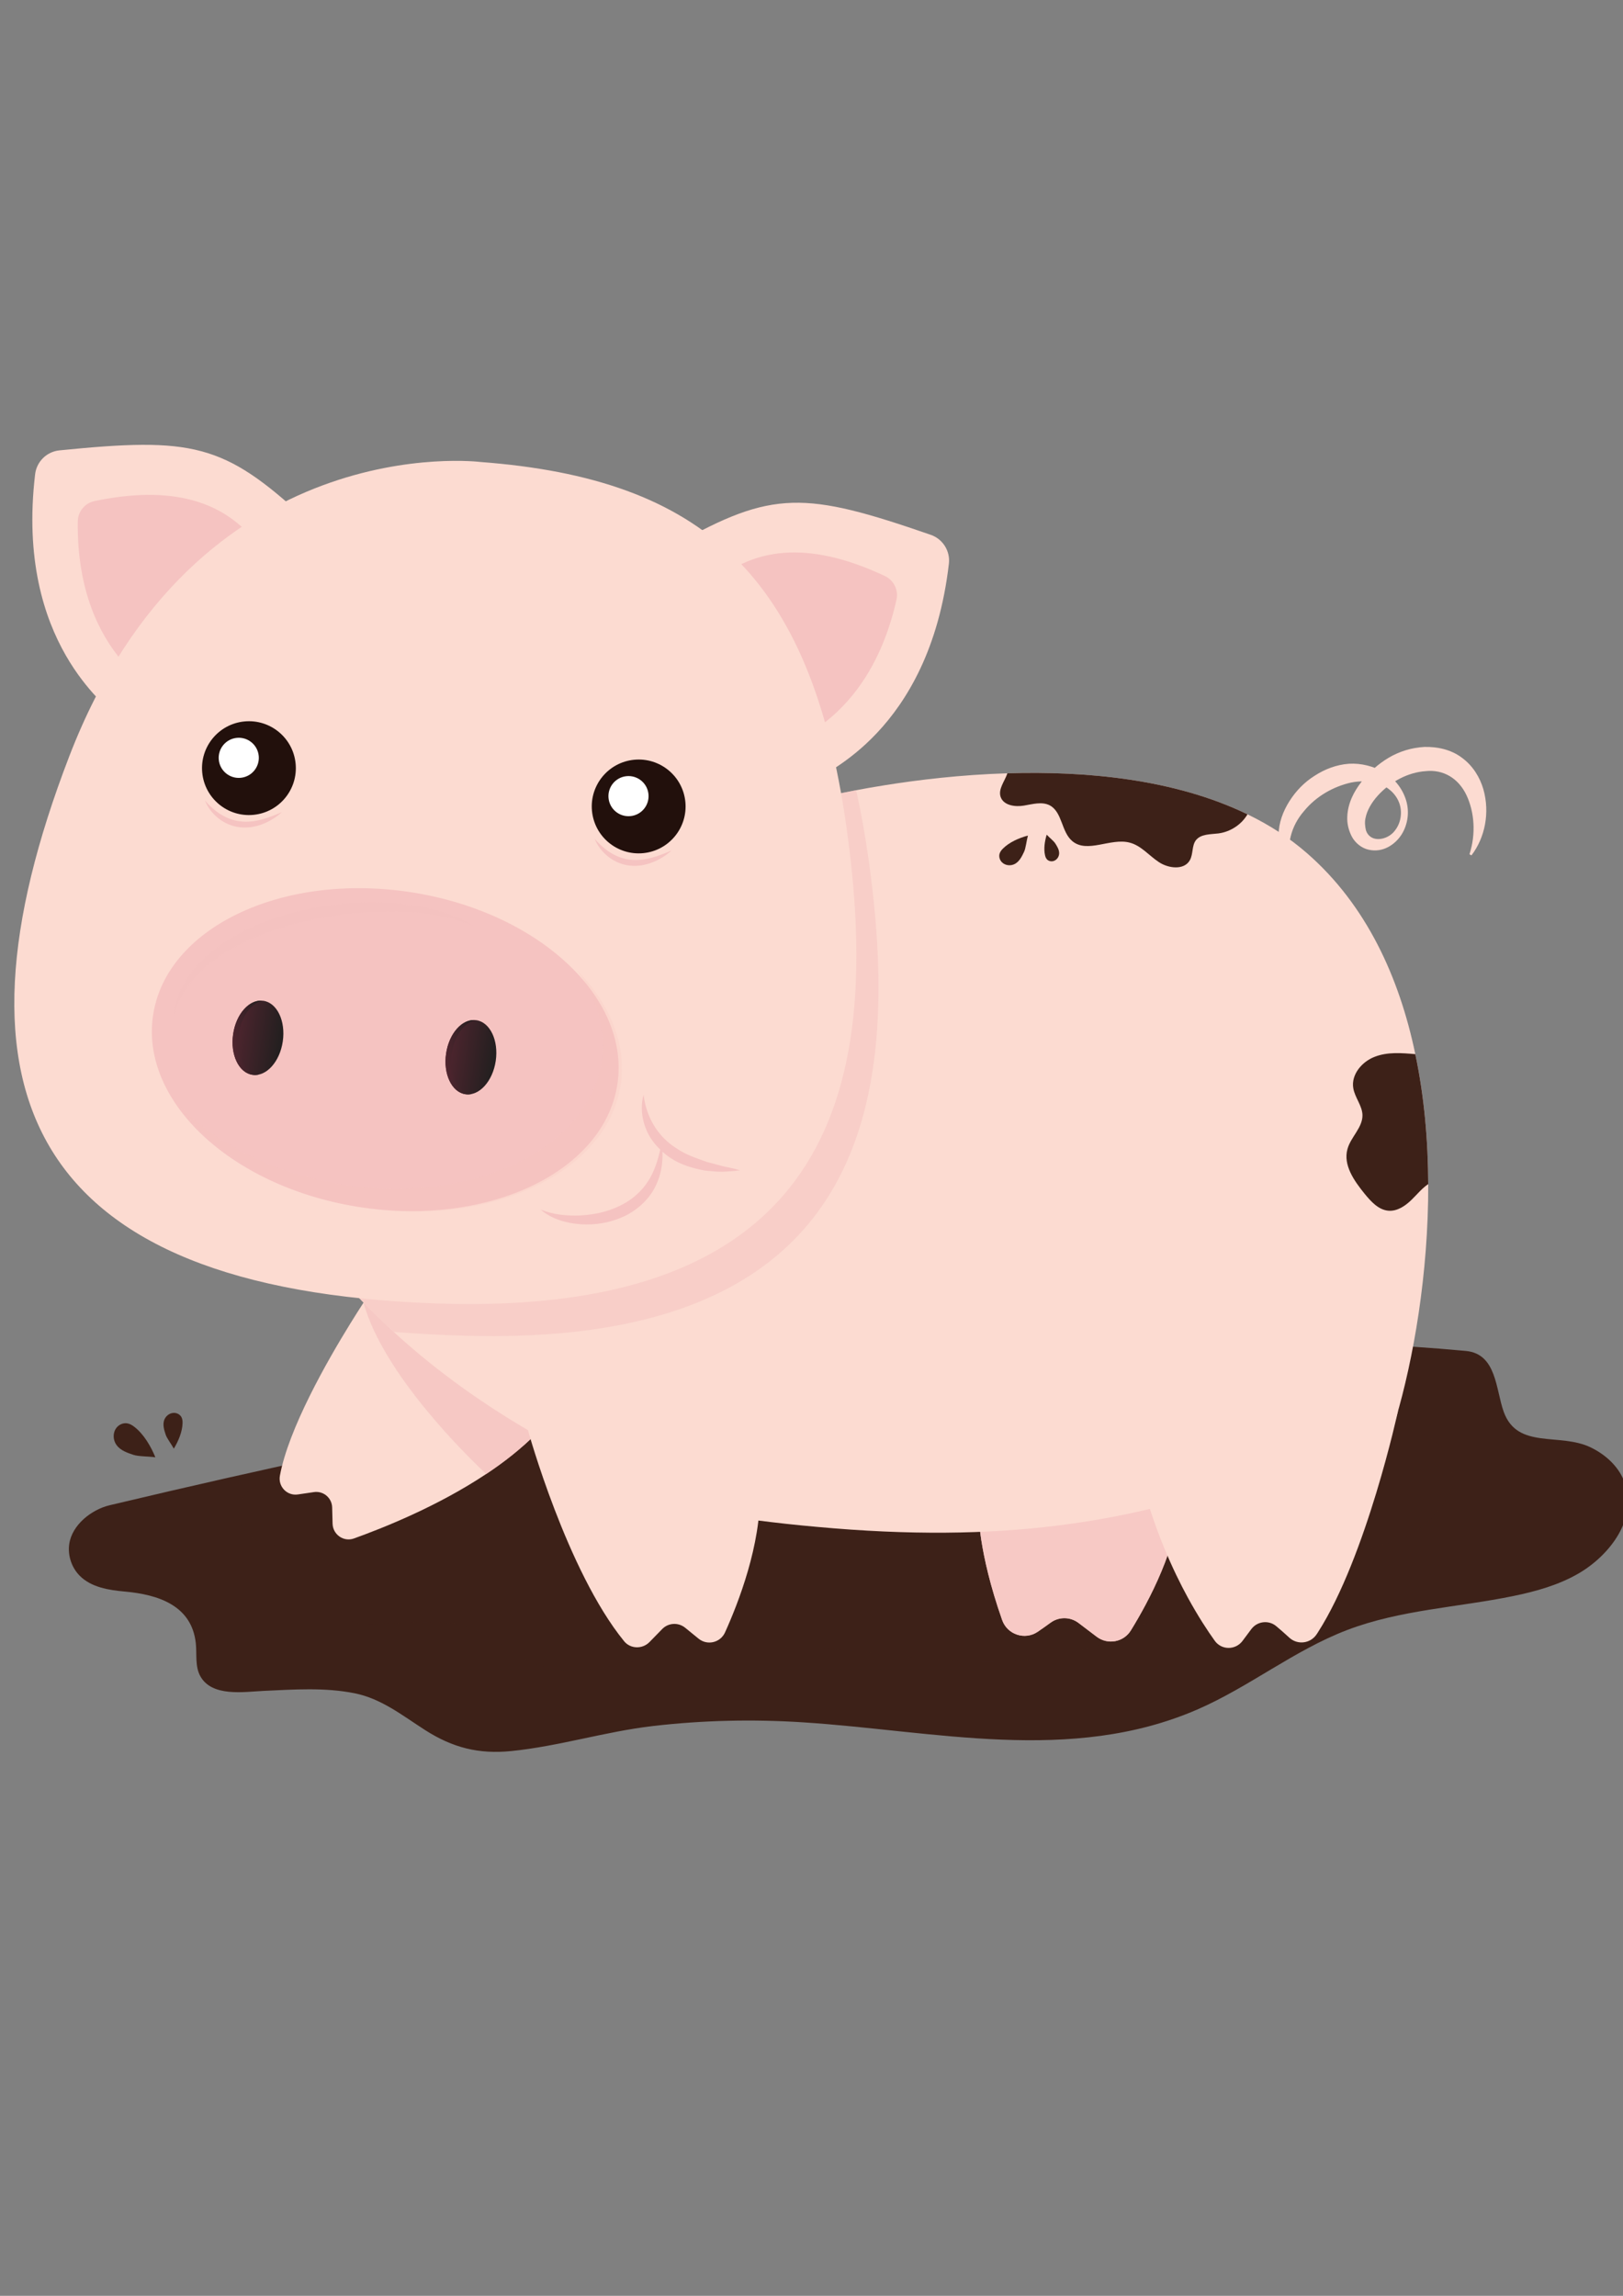 <?xml version="1.0" encoding="UTF-8" standalone="no"?>
<!-- Created with Inkscape (http://www.inkscape.org/) -->

<svg
   width="210mm"
   height="297mm"
   viewBox="0 0 210 297"
   version="1.1"
   id="svg1541"
   inkscape:version="1.1 (c68e22c387, 2021-05-23)"
   sodipodi:docname="cerdito.svg"
   xmlns:inkscape="http://www.inkscape.org/namespaces/inkscape"
   xmlns:sodipodi="http://sodipodi.sourceforge.net/DTD/sodipodi-0.dtd"
   xmlns="http://www.w3.org/2000/svg"
   xmlns:svg="http://www.w3.org/2000/svg">
  <rect x="0" y="0" width="210" height="297" fill="#808080" stroke="none"/>
  <sodipodi:namedview
     id="namedview1543"
     pagecolor="#ffffff"
     bordercolor="#666666"
     borderopacity="1.0"
     inkscape:pageshadow="2"
     inkscape:pageopacity="0.0"
     inkscape:pagecheckerboard="0"
     inkscape:document-units="mm"
     showgrid="false"
     inkscape:snap-global="true"
     inkscape:zoom="0.47215208"
     inkscape:cx="408.7666"
     inkscape:cy="671.39385"
     inkscape:window-width="857"
     inkscape:window-height="706"
     inkscape:window-x="500"
     inkscape:window-y="0"
     inkscape:window-maximized="0"
     inkscape:current-layer="layer1" />
  <defs
     id="defs1538">
    <linearGradient
       id="SVGID_1_"
       gradientUnits="userSpaceOnUse"
       x1="2872.72"
       y1="2282.081"
       x2="2908.99"
       y2="2282.081"
       gradientTransform="matrix(0.989,0.145,-0.145,0.989,232.118,211.183)">
      <stop
         offset="0.005"
         style="stop-color:#50252F"
         id="stop570" />
      <stop
         offset="1"
         style="stop-color:#221F1F"
         id="stop572" />
    </linearGradient>
    <linearGradient
       id="SVGID_2_"
       gradientUnits="userSpaceOnUse"
       x1="2669.363"
       y1="1851.085"
       x2="2693.534"
       y2="1851.085"
       gradientTransform="matrix(0.995,-0.096,0.096,0.995,-92.022,1303.564)">
      <stop
         offset="0.005"
         style="stop-color:#50252F"
         id="stop577" />
      <stop
         offset="1"
         style="stop-color:#221F1F"
         id="stop579" />
    </linearGradient>
    <linearGradient
       id="SVGID_3_"
       gradientUnits="userSpaceOnUse"
       x1="3027.06"
       y1="2273.578"
       x2="3063.33"
       y2="2273.578"
       gradientTransform="matrix(0.989,0.145,-0.145,0.989,232.118,211.183)">
      <stop
         offset="0.005"
         style="stop-color:#50252F"
         id="stop586" />
      <stop
         offset="1"
         style="stop-color:#221F1F"
         id="stop588" />
    </linearGradient>
    <linearGradient
       id="SVGID_4_"
       gradientUnits="userSpaceOnUse"
       x1="2821.262"
       y1="1879.752"
       x2="2845.433"
       y2="1879.752"
       gradientTransform="matrix(0.995,-0.096,0.096,0.995,-92.022,1303.564)">
      <stop
         offset="0.005"
         style="stop-color:#50252F"
         id="stop593" />
      <stop
         offset="1"
         style="stop-color:#221F1F"
         id="stop595" />
    </linearGradient>
  </defs>
  <g
     inkscape:label="Capa 1"
     inkscape:groupmode="layer"
     id="layer1">
    <g
       id="g656"
       transform="matrix(0.179,0,0,0.179,-460.755,-382.947)">
      <g
         id="g516">
        <path
           fill="#3d2118"
           d="m 2994.294,3154.27 c -114.16,21.688 -227.852,46.014 -341.016,72.966 -13.02,3.102 -27.152,14.092 -29.178,28.008 -1.204,8.264 1.688,17.026 7.576,22.95 8.292,8.342 20.882,10.37 32.598,11.422 23.562,2.116 48.458,9.736 51.326,37.51 0.818,7.914 -0.634,16.438 3.138,23.444 8.334,15.47 31.656,11.478 45.904,10.828 21.878,-0.998 43.98,-2.608 65.63,1.7 19.526,3.884 34.754,16.196 51.104,26.646 19.874,12.704 38.646,17.526 62.328,15.136 34.448,-3.478 67.75,-14.054 102.282,-18.082 36.014,-4.202 72.41,-4.992 108.588,-2.668 94.976,6.104 193.348,30.322 284.716,-9.172 37.592,-16.25 70.222,-42.924 108.492,-57.532 38.404,-14.658 80.118,-16.36 120.054,-24.558 16.376,-3.362 32.734,-7.91 47.202,-16.288 22.482,-13.022 43.94,-40.282 32.756,-67.388 -4.38,-10.614 -13.55,-18.746 -23.884,-23.752 -22.438,-10.874 -52.946,1.71 -62.876,-25.674 -5.85,-16.13 -5.032,-41.974 -27.424,-44.06 -204.354,-19.03 -405.7,7.122 -606.004,33.25"
           id="path514" />
      </g>
      <g
         opacity="0.3"
         id="g520">
        <path
           fill="#3d2118"
           d="m 3034.91,3151.27 c -88.878,16.884 -177.39,35.824 -265.49,56.806 -10.136,2.414 -21.138,10.97 -22.718,21.804 -0.938,6.434 1.314,13.256 5.898,17.868 6.456,6.496 16.256,8.074 25.378,8.892 18.344,1.648 37.726,7.58 39.958,29.204 0.636,6.16 -0.494,12.796 2.444,18.25 6.488,12.044 24.646,8.936 35.736,8.43 17.034,-0.778 34.24,-2.03 51.096,1.322 15.202,3.024 27.058,12.608 39.786,20.746 15.474,9.89 30.088,13.644 48.524,11.784 26.82,-2.708 52.746,-10.942 79.63,-14.078 28.038,-3.272 56.374,-3.886 84.538,-2.076 73.942,4.752 150.528,23.606 221.66,-7.142 29.266,-12.65 54.67,-33.418 84.464,-44.79 29.898,-11.412 62.374,-12.736 93.466,-19.118 12.75,-2.618 25.486,-6.158 36.748,-12.68 17.504,-10.138 34.208,-31.36 25.502,-52.462 -3.41,-8.262 -10.55,-14.594 -18.594,-18.492 -17.468,-8.466 -41.22,1.332 -48.95,-19.988 -4.554,-12.558 -3.918,-32.678 -21.35,-34.3 -159.094,-14.816 -315.85,5.544 -471.792,25.886"
           id="path518" />
      </g>
      <path
         fill="#fcdbd1"
         d="m 2964.967,3172.058 c -1.042,1.174 -2.174,2.272 -3.308,3.37 -0.14,0.262 -0.37,0.448 -0.6,0.636 -10.542,10.5 -22.742,20.084 -35.54,28.572 -35.128,23.416 -74.71,39.092 -95.684,46.632 -7.34,2.602 -15.114,-2.758 -15.376,-10.654 l -0.304,-11.768 c -0.176,-6.996 -6.446,-12.17 -13.274,-11.102 l -11.39,1.67 c -7.964,1.258 -14.58,-5.78 -13.102,-13.594 6.25,-33.766 33.634,-82.014 51.204,-110.43 3.57,-5.788 6.728,-10.71 9.244,-14.582 3.594,-5.542 5.764,-8.72 5.764,-8.72 l 34.2,27.988 z"
         id="path522" />
      <path
         opacity="0.5"
         fill="#f5c3c1"
         enable-background="new    "
         d="m 2961.66,3175.427 c -0.14,0.262 -0.37,0.448 -0.6,0.636 -10.542,10.5 -22.742,20.084 -35.54,28.572 -13.058,-12.278 -74.276,-71.666 -88.684,-123.828 10.228,8.404 17.76,17.438 17.76,17.438 0,0 42.634,37.657 107.064,77.182 z"
         id="path524" />
      <path
         opacity="0.5"
         fill="#f5c3c1"
         enable-background="new    "
         d="m 2961.66,3175.427 c -0.14,0.262 -0.37,0.448 -0.6,0.636 -10.542,10.5 -22.742,20.084 -35.54,28.572 -13.058,-12.278 -74.276,-71.666 -88.684,-123.828 10.228,8.404 17.76,17.438 17.76,17.438 0,0 42.634,37.657 107.064,77.182 z"
         id="path526" />
      <g
         id="g530">
        <path
           fill="#fcdbd1"
           d="m 3281.48,3232.1 c 0,0 -0.544,28.224 16.972,78.076 3.722,10.59 16.494,14.81 25.756,8.47 3.402,-2.328 6.532,-4.56 9.236,-6.536 6.054,-4.424 14.27,-4.322 20.244,0.21 l 13.102,9.938 c 7.988,6.06 19.438,3.968 24.7,-4.566 13.058,-21.18 34.11,-60.56 35.424,-96.1"
           id="path528" />
      </g>
      <g
         opacity="0.5"
         id="g534">
        <path
           fill="#f5c3c1"
           d="m 3281.48,3232.1 c 0,0 -0.544,28.224 16.972,78.076 3.722,10.59 16.494,14.81 25.756,8.47 3.402,-2.328 6.532,-4.56 9.236,-6.536 6.054,-4.424 14.27,-4.322 20.244,0.21 l 13.102,9.938 c 7.988,6.06 19.438,3.968 24.7,-4.566 13.058,-21.18 34.11,-60.56 35.424,-96.1"
           id="path532" />
      </g>
      <g
         opacity="0.5"
         id="g538">
        <path
           fill="#f5c3c1"
           d="m 3281.48,3232.1 c 0,0 -0.544,28.224 16.972,78.076 3.722,10.59 16.494,14.81 25.756,8.47 3.402,-2.328 6.532,-4.56 9.236,-6.536 6.054,-4.424 14.27,-4.322 20.244,0.21 l 13.102,9.938 c 7.988,6.06 19.438,3.968 24.7,-4.566 13.058,-21.18 34.11,-60.56 35.424,-96.1"
           id="path536" />
      </g>
      <path
         fill="#fcdbd1"
         d="m 3606.442,2995.122 c 0.218,65.074 -10.83,127.1 -23.422,169.56 -81.31,36.508 -152.654,65.956 -245.288,77.314 -49.98,6.196 -106.082,7.038 -173.254,0.858 -14.394,-1.26 -29.234,-2.888 -44.688,-4.872 -33.006,-6.074 -93.906,-25.15 -158.73,-61.918 -34.218,-19.57 -69.56,-43.984 -102.394,-74.084 -1.36,-1.272 -2.712,-2.462 -4.07,-3.734 -6.066,-5.606 -11.982,-11.392 -17.76,-17.438 -8.048,-8.22 -15.81,-16.882 -23.356,-25.892 -100.228,-120.328 355.624,-339.36 355.624,-339.36 0,0 8.778,-2.244 23.768,-5.084 6.076,-1.16 13.216,-2.422 21.262,-3.688 23.484,-3.738 54.308,-7.518 88.118,-8.534 56.262,-1.766 120.754,4.012 173.538,29.642 15.658,7.574 30.248,16.898 43.31,28.352 42.506,37.174 66.384,89.17 78.006,144.982 6.497,30.723 9.227,62.638 9.336,93.896 z"
         id="path540" />
      <g
         id="g558">
        <g
           id="g546">
          <path
             fill="#fcdbd1"
             d="m 2794.633,2514.275 -97.416,96.546 -43.708,43.214 c 1.734,-3.414 -68.732,-48.544 -54.066,-171.966 1.08,-9.092 8.41,-16.288 17.52,-17.202 95.856,-9.609 118.826,-5.153 177.67,49.408 z"
             id="path542" />
          <path
             fill="#f5c3c1"
             d="m 2695.638,2643.396 c 0,0 -66.638,-27.064 -65.372,-127.224 0.09,-7.114 5.164,-13.214 12.128,-14.672 52.984,-11.086 95.652,-2.522 121.498,36.35"
             id="path544" />
        </g>
        <g
           id="g552">
          <path
             fill="#fcdbd1"
             d="m 3062.618,2532.85 72.416,116.476 32.516,52.158 c -0.896,-3.724 78.104,-31.312 92.41,-154.778 1.054,-9.094 -4.412,-17.792 -13.062,-20.79 -91.025,-31.541 -114.404,-32.522 -184.28,6.934 z"
             id="path548" />
          <path
             fill="#f5c3c1"
             d="m 3129.031,2681.382 c 0,0 71.094,-10.902 93.048,-108.634 1.56,-6.942 -1.964,-14.052 -8.402,-17.08 -48.978,-23.052 -92.47,-24.598 -126.612,7.234"
             id="path550" />
        </g>
        <path
           opacity="0.5"
           fill="#f5c3c1"
           enable-background="new    "
           d="m 2904.868,3104.562 c -15.974,-0.53 -31.406,-1.444 -46.202,-2.582 -1.36,-1.272 -2.712,-2.462 -4.07,-3.734 -6.066,-5.606 -11.982,-11.392 -17.76,-17.438 -8.048,-8.22 -15.81,-16.882 -23.356,-25.892 -100.228,-120.328 355.624,-339.36 355.624,-339.36 0,0 8.778,-2.244 23.768,-5.084 3.542,15.418 6.44,31.888 8.944,49.386 25.681,181.759 -4.465,355.182 -296.948,344.704 z"
           id="path554" />
        <path
           fill="#fcdbd1"
           d="m 2921.326,2473.25 c 0,0 -205.392,-25.748 -297.228,212.758 -93.73,243.43 -27.712,384.914 264.794,395.364 292.508,10.448 322.63,-162.942 296.946,-344.734 -25.684,-181.792 -103.849,-251.294 -264.512,-263.388 z"
           id="path556" />
      </g>
      <path
         fill="#fcdbd1"
         d="m 3584.621,3159 c 0,0 -22.818,105.316 -57.91,160.08 -0.288,0.44 -0.576,0.88 -0.864,1.32 -4.382,6.774 -13.752,8.002 -19.712,2.632 -3.534,-3.292 -6.766,-6.034 -9.552,-8.406 -5.472,-4.59 -13.714,-3.634 -18.028,2.142 l -6.434,8.62 c -5.06,6.59 -14.958,6.632 -19.89,-0.072 -5.232,-7.254 -12.096,-17.734 -19.494,-31.214 -11.106,-20.302 -23.292,-47.598 -32.862,-81.99 -23.517,-84.374 184.746,-53.112 184.746,-53.112 z"
         id="path560" />
      <path
         fill="#fcdbd1"
         d="m 3506.022,2766.362 c -5,-6.342 -7.906,-14.816 -7.714,-23.514 -0.026,-8.766 3.24,-17.256 7.852,-24.526 4.642,-7.324 10.814,-13.7 18.22,-18.326 7.292,-4.738 15.776,-7.998 24.722,-8.646 9.02,-0.556 17.952,1.892 25.632,6.172 7.606,4.738 13.186,11.988 15.696,20.18 2.532,8.254 1.38,17.348 -3.222,24.754 -4.574,7.154 -13.386,13.4 -23.836,11.014 -5.104,-1.12 -9.68,-4.86 -12.166,-9.486 -2.338,-4.606 -3.504,-9.362 -3.27,-14.328 0.356,-9.89 4.904,-18.37 10.25,-25.242 5.49,-6.908 11.874,-12.748 19.638,-17.404 7.746,-4.568 16.558,-7.322 25.856,-7.81 9.194,-0.24 19.272,1.824 27.118,7.804 7.954,5.798 12.964,14.162 15.474,22.652 4.866,17.036 1.23,35.076 -8.574,47.902 l -1.44,-0.79 c 4.75,-14.654 3.606,-30.36 -2.104,-42.594 -5.876,-12.484 -16.918,-18.826 -29.53,-17.484 -12.592,0.824 -25.302,7.454 -34.556,17.596 -4.524,5.016 -7.926,10.754 -8.996,16.482 -0.652,2.798 -0.27,5.92 0.298,8.482 0.73,2.438 2.296,4.516 4.694,5.634 4.822,2.296 12.62,0.032 16.55,-5.592 4.212,-5.454 5.284,-13.408 2.774,-19.886 -2.514,-6.6 -8.392,-11.538 -14.696,-13.686 -6.592,-1.952 -13.402,-2.094 -19.896,-0.806 -12.912,2.858 -25.542,10.018 -34.262,20.792 -9.116,10.53 -13.236,24.72 -9.058,39.886 z"
         id="path562" />
      <path
         fill="#fcdbd1"
         d="m 2955.675,3172.934 c 0,0 28.116,101.824 69.532,152.59 4.606,5.646 13.224,5.804 18.32,0.594 3.538,-3.614 6.632,-6.786 9.18,-9.402 4.472,-4.59 11.678,-4.974 16.648,-0.926 l 9.67,7.878 c 6.316,5.146 15.75,2.892 19.108,-4.528 9.698,-21.424 25.97,-63.27 25.214,-101.438"
         id="path564" />
      <ellipse
         transform="matrix(0.145,-0.989,0.989,0.145,-427.58,5301.079)"
         fill="#f5c3c1"
         cx="2854.735"
         cy="2898.044"
         rx="115.32"
         ry="169.734"
         id="ellipse566" />
      <path
         opacity="0.2"
         fill="#f5c3c1"
         enable-background="new    "
         d="m 3022.757,2922.973 c -9.222,63.008 -91.926,103.032 -184.726,89.41 -59.242,-8.674 -108.264,-37.222 -133.402,-73.09 27.262,27.91 69.89,49.152 119.6,56.51 92.718,13.632 175.424,-26.392 184.646,-89.402 3.336,-22.842 -3.386,-45.628 -17.874,-65.936 23.763,24.12 36.041,53.221 31.756,82.508 z"
         id="path568" />
      <g
         id="g584">
        <linearGradient
           id="linearGradient3793"
           gradientUnits="userSpaceOnUse"
           x1="2872.72"
           y1="2282.081"
           x2="2908.99"
           y2="2282.081"
           gradientTransform="matrix(0.989,0.145,-0.145,0.989,232.118,211.183)">
          <stop
             offset="0.005"
             style="stop-color:#50252F"
             id="stop3789" />
          <stop
             offset="1"
             style="stop-color:#221F1F"
             id="stop3791" />
        </linearGradient>
        <path
           fill="url(#SVGID_1_)"
           d="m 2778.458,2892.042 c -2.17,14.772 -11.964,25.566 -21.874,24.108 -9.91,-1.456 -16.184,-14.612 -14.012,-29.382 2.172,-14.772 11.964,-25.564 21.874,-24.108 9.912,1.455 16.185,14.61 14.012,29.382 z"
           id="path575"
           style="fill:url(#SVGID_1_)" />
        <linearGradient
           id="linearGradient3800"
           gradientUnits="userSpaceOnUse"
           x1="2669.363"
           y1="1851.085"
           x2="2693.534"
           y2="1851.085"
           gradientTransform="matrix(0.995,-0.096,0.096,0.995,-92.022,1303.564)">
          <stop
             offset="0.005"
             style="stop-color:#50252F"
             id="stop3796" />
          <stop
             offset="1"
             style="stop-color:#221F1F"
             id="stop3798" />
        </linearGradient>
        <path
           fill="url(#SVGID_2_)"
           d="m 2760.64,2915.78 c 0.334,0.05 0.67,0.1 0.996,0.07 -1.602,0.484 -3.328,0.566 -5.084,0.322 -9.874,-1.446 -16.17,-14.62 -13.96,-29.434 2.026,-14.138 11.158,-24.748 20.78,-24.186 -7.96,2.166 -14.888,11.658 -16.694,23.794 -2.208,14.813 4.086,27.987 13.962,29.434 z"
           id="path582"
           style="fill:url(#SVGID_2_)" />
      </g>
      <g
         id="g600">
        <linearGradient
           id="linearGradient3808"
           gradientUnits="userSpaceOnUse"
           x1="3027.06"
           y1="2273.578"
           x2="3063.33"
           y2="2273.578"
           gradientTransform="matrix(0.989,0.145,-0.145,0.989,232.118,211.183)">
          <stop
             offset="0.005"
             style="stop-color:#50252F"
             id="stop3804" />
          <stop
             offset="1"
             style="stop-color:#221F1F"
             id="stop3806" />
        </linearGradient>
        <path
           fill="url(#SVGID_3_)"
           d="m 2932.398,2906.07 c -2.17,14.77 -11.964,25.564 -21.874,24.108 -9.91,-1.456 -16.184,-14.612 -14.012,-29.382 2.172,-14.772 11.964,-25.564 21.874,-24.108 9.91,1.456 16.183,14.612 14.012,29.382 z"
           id="path591"
           style="fill:url(#SVGID_3_)" />
        <linearGradient
           id="linearGradient3815"
           gradientUnits="userSpaceOnUse"
           x1="2821.262"
           y1="1879.752"
           x2="2845.433"
           y2="1879.752"
           gradientTransform="matrix(0.995,-0.096,0.096,0.995,-92.022,1303.564)">
          <stop
             offset="0.005"
             style="stop-color:#50252F"
             id="stop3811" />
          <stop
             offset="1"
             style="stop-color:#221F1F"
             id="stop3813" />
        </linearGradient>
        <path
           fill="url(#SVGID_4_)"
           d="m 2914.579,2929.808 c 0.334,0.05 0.67,0.1 0.996,0.07 -1.604,0.484 -3.328,0.566 -5.084,0.322 -9.874,-1.446 -16.17,-14.62 -13.96,-29.434 2.026,-14.138 11.158,-24.748 20.78,-24.186 -7.96,2.166 -14.888,11.658 -16.694,23.794 -2.209,14.814 4.088,27.988 13.962,29.434 z"
           id="path598"
           style="fill:url(#SVGID_4_)" />
      </g>
      <g
         id="g612">
        <g
           id="g606">
          <path
             fill="#22100c"
             d="m 2787.742,2691.283 c 1.788,18.642 -11.876,35.202 -30.516,36.99 -18.642,1.788 -35.204,-11.876 -36.992,-30.516 -1.788,-18.642 11.876,-35.202 30.516,-36.99 18.645,-1.789 35.207,11.875 36.992,30.516 z"
             id="path602" />
          <path
             fill="#ffffff"
             d="m 2761.073,2685.681 c 0.766,7.974 -5.08,15.058 -13.052,15.822 -7.974,0.766 -15.058,-5.08 -15.822,-13.052 -0.766,-7.974 5.08,-15.058 13.052,-15.822 7.971,-0.765 15.055,5.079 15.822,13.052 z"
             id="path604" />
        </g>
        <g
           id="g610">
          <path
             fill="#f5c3c1"
             d="m 2722.163,2717.845 c 3.48,4.102 7.418,7.594 11.756,10.258 4.35,2.622 9.104,4.4 14.056,4.896 4.944,0.59 10.016,-0.018 14.998,-1.304 4.998,-1.276 9.886,-3.264 14.846,-5.398 -3.994,3.636 -8.654,6.596 -13.812,8.584 -2.546,1.096 -5.292,1.678 -8.048,2.208 -2.788,0.38 -5.634,0.442 -8.466,0.174 -5.662,-0.648 -11.116,-2.938 -15.488,-6.424 -4.379,-3.454 -7.87,-7.945 -9.842,-12.994 z"
             id="path608" />
        </g>
      </g>
      <g
         id="g624">
        <g
           id="g618">
          <path
             fill="#22100c"
             d="m 3069.47,2718.968 c 1.788,18.642 -11.876,35.204 -30.516,36.99 -18.642,1.788 -35.202,-11.874 -36.99,-30.516 -1.788,-18.642 11.876,-35.202 30.516,-36.99 18.643,-1.788 35.203,11.875 36.99,30.516 z"
             id="path614" />
          <path
             fill="#ffffff"
             d="m 3042.801,2713.367 c 0.764,7.974 -5.08,15.058 -13.054,15.822 -7.974,0.764 -15.058,-5.08 -15.822,-13.054 -0.764,-7.974 5.08,-15.058 13.052,-15.822 7.975,-0.763 15.059,5.081 15.824,13.054 z"
             id="path616" />
        </g>
        <g
           id="g622">
          <path
             fill="#f5c3c1"
             d="m 3003.89,2745.531 c 3.48,4.102 7.418,7.594 11.756,10.258 4.35,2.622 9.104,4.4 14.056,4.896 4.944,0.59 10.016,-0.018 14.998,-1.304 4.998,-1.276 9.886,-3.266 14.846,-5.398 -3.994,3.636 -8.652,6.596 -13.812,8.584 -2.546,1.096 -5.292,1.678 -8.048,2.208 -2.788,0.38 -5.634,0.442 -8.466,0.174 -5.662,-0.648 -11.116,-2.938 -15.488,-6.424 -4.378,-3.453 -7.869,-7.945 -9.842,-12.994 z"
             id="path620" />
        </g>
      </g>
      <path
         opacity="0.5"
         fill="#f5c3c1"
         enable-background="new    "
         d="m 2916.354,2808.545 c -9.73,-4.098 -19.85,-6.756 -30.16,-8.16 -10.258,-1.634 -20.652,-2.298 -31.024,-2.216 -20.728,0.204 -41.468,2.45 -61.566,7.314 -20.088,4.72 -39.734,11.808 -57.224,22.544 -17.27,10.682 -32.372,26.544 -37.052,47.392 0.562,-10.588 4.686,-20.918 10.62,-29.92 6.156,-8.908 14.182,-16.402 22.914,-22.72 17.626,-12.606 38.13,-20.228 58.858,-25.286 20.84,-4.828 42.31,-6.926 63.63,-5.612 21.14,1.362 42.927,5.372 61.004,16.664 z"
         id="path626" />
      <path
         fill="#f5c3c1"
         d="m 3096.707,2982.236 -11.852,-3.15 c -7.554,-2.766 -15.204,-5.2 -21.558,-9.658 -13.14,-8.074 -22.002,-21.894 -24.026,-38.778 -2.356,8.228 -1.418,17.446 2.154,25.628 2.22,5.298 5.746,9.944 9.89,13.934 -1.884,8.264 -4.424,16.046 -8.718,22.732 -5.104,7.956 -12.422,14.134 -20.952,18.086 -8.468,4.108 -18.016,6.156 -27.67,6.752 -9.682,0.432 -19.558,-0.39 -29.082,-4.2 7.826,6.822 18.598,9.876 29.038,10.584 10.556,0.718 21.396,-1.144 31.246,-5.726 9.768,-4.644 18.38,-12.502 23.004,-22.354 3.762,-7.724 5.046,-16.138 4.734,-24.306 1.886,1.658 3.862,3.204 5.946,4.556 7.508,5.016 16.128,7.362 24.57,9 4.29,0.426 8.568,0.846 12.816,0.91 4.276,-0.256 8.516,-0.492 12.702,-1.106 -4.128,-1.216 -8.205,-2.053 -12.242,-2.904 z"
         id="path628" />
      <g
         id="g632">
        <path
           fill="#3d2118"
           d="m 3475.791,2727.889 c -4.32,7.426 -12.318,12.648 -20.952,13.806 -5.788,0.72 -12.758,0.316 -16.356,4.95 -3,4 -1.854,9.914 -4.316,14.356 -4.076,7.404 -15.502,6.106 -22.56,1.338 -7.05,-4.686 -12.774,-11.894 -20.978,-13.994 -13.796,-3.626 -30.66,8.056 -41.524,-1.134 -7.9,-6.668 -7.114,-20.85 -16.166,-25.758 -5.732,-2.998 -12.622,-0.852 -18.958,0.168 -6.338,1.02 -14.456,-0.182 -16.604,-6.246 -1.954,-5.752 2.882,-11.248 4.874,-17.132 56.263,-1.762 120.756,4.017 173.54,29.646 z"
           id="path630" />
      </g>
      <g
         id="g636">
        <path
           fill="#3d2118"
           d="m 3317.088,2743.229 c -6.304,1.714 -13.46,4.768 -18.118,9.478 -1.046,1.058 -1.994,2.278 -2.398,3.71 -0.604,2.15 0.156,4.574 1.744,6.144 2.506,2.482 6.544,2.784 9.548,1.058 3.146,-1.806 4.868,-5.29 6.412,-8.574 1.268,-2.698 1.758,-7.91 2.812,-11.816"
           id="path634" />
      </g>
      <g
         id="g640">
        <path
           fill="#3d2118"
           d="m 3330.658,2742.612 c -1.396,4.56 -2.298,10.164 -1.204,14.872 0.246,1.058 0.63,2.116 1.356,2.924 1.092,1.21 2.884,1.684 4.472,1.316 2.508,-0.582 4.266,-2.956 4.372,-5.482 0.108,-2.646 -1.37,-5.064 -2.796,-7.296 -1.173,-1.831 -4.202,-4.163 -6.2,-6.334"
           id="path638" />
      </g>
      <g
         id="g650">
        <g
           id="g644">
          <path
             fill="#3d2118"
             d="m 2686.358,3192.587 c -3.238,-7.922 -8.352,-16.736 -15.218,-22.04 -1.542,-1.192 -3.28,-2.228 -5.206,-2.524 -2.892,-0.444 -5.922,0.934 -7.71,3.248 -2.826,3.656 -2.574,8.954 0.15,12.584 2.852,3.8 7.656,5.482 12.172,6.964 3.711,1.221 10.567,1.025 15.812,1.768"
             id="path642" />
        </g>
        <g
           id="g648">
          <path
             fill="#3d2118"
             d="m 2699.695,3186.333 c 3.248,-5.362 6.2,-12.218 6.322,-18.572 0.026,-1.428 -0.122,-2.902 -0.788,-4.164 -1.002,-1.894 -3.134,-3.076 -5.276,-3.116 -3.384,-0.066 -6.39,2.394 -7.336,5.582 -0.99,3.338 0.118,6.896 1.216,10.2 0.901,2.713 4.011,6.661 5.862,10.07"
             id="path646" />
        </g>
      </g>
      <g
         id="g654">
        <path
           fill="#3d2118"
           d="m 3606.442,2995.122 c -4.572,3.08 -8.178,7.632 -12.182,11.482 -4.528,4.394 -10.264,8.244 -16.498,7.77 -7.23,-0.544 -12.68,-6.622 -17.258,-12.206 -7.578,-9.338 -15.688,-20.77 -12.43,-32.386 2.382,-8.726 11.054,-15.498 10.838,-24.636 -0.242,-6.824 -5.49,-12.508 -6.638,-19.328 -1.676,-9.74 6.166,-19.154 15.48,-22.688 9.224,-3.608 19.452,-2.772 29.352,-1.908 6.497,30.727 9.227,62.642 9.336,93.9 z"
           id="path652" />
      </g>
    </g>
  </g>
</svg>
